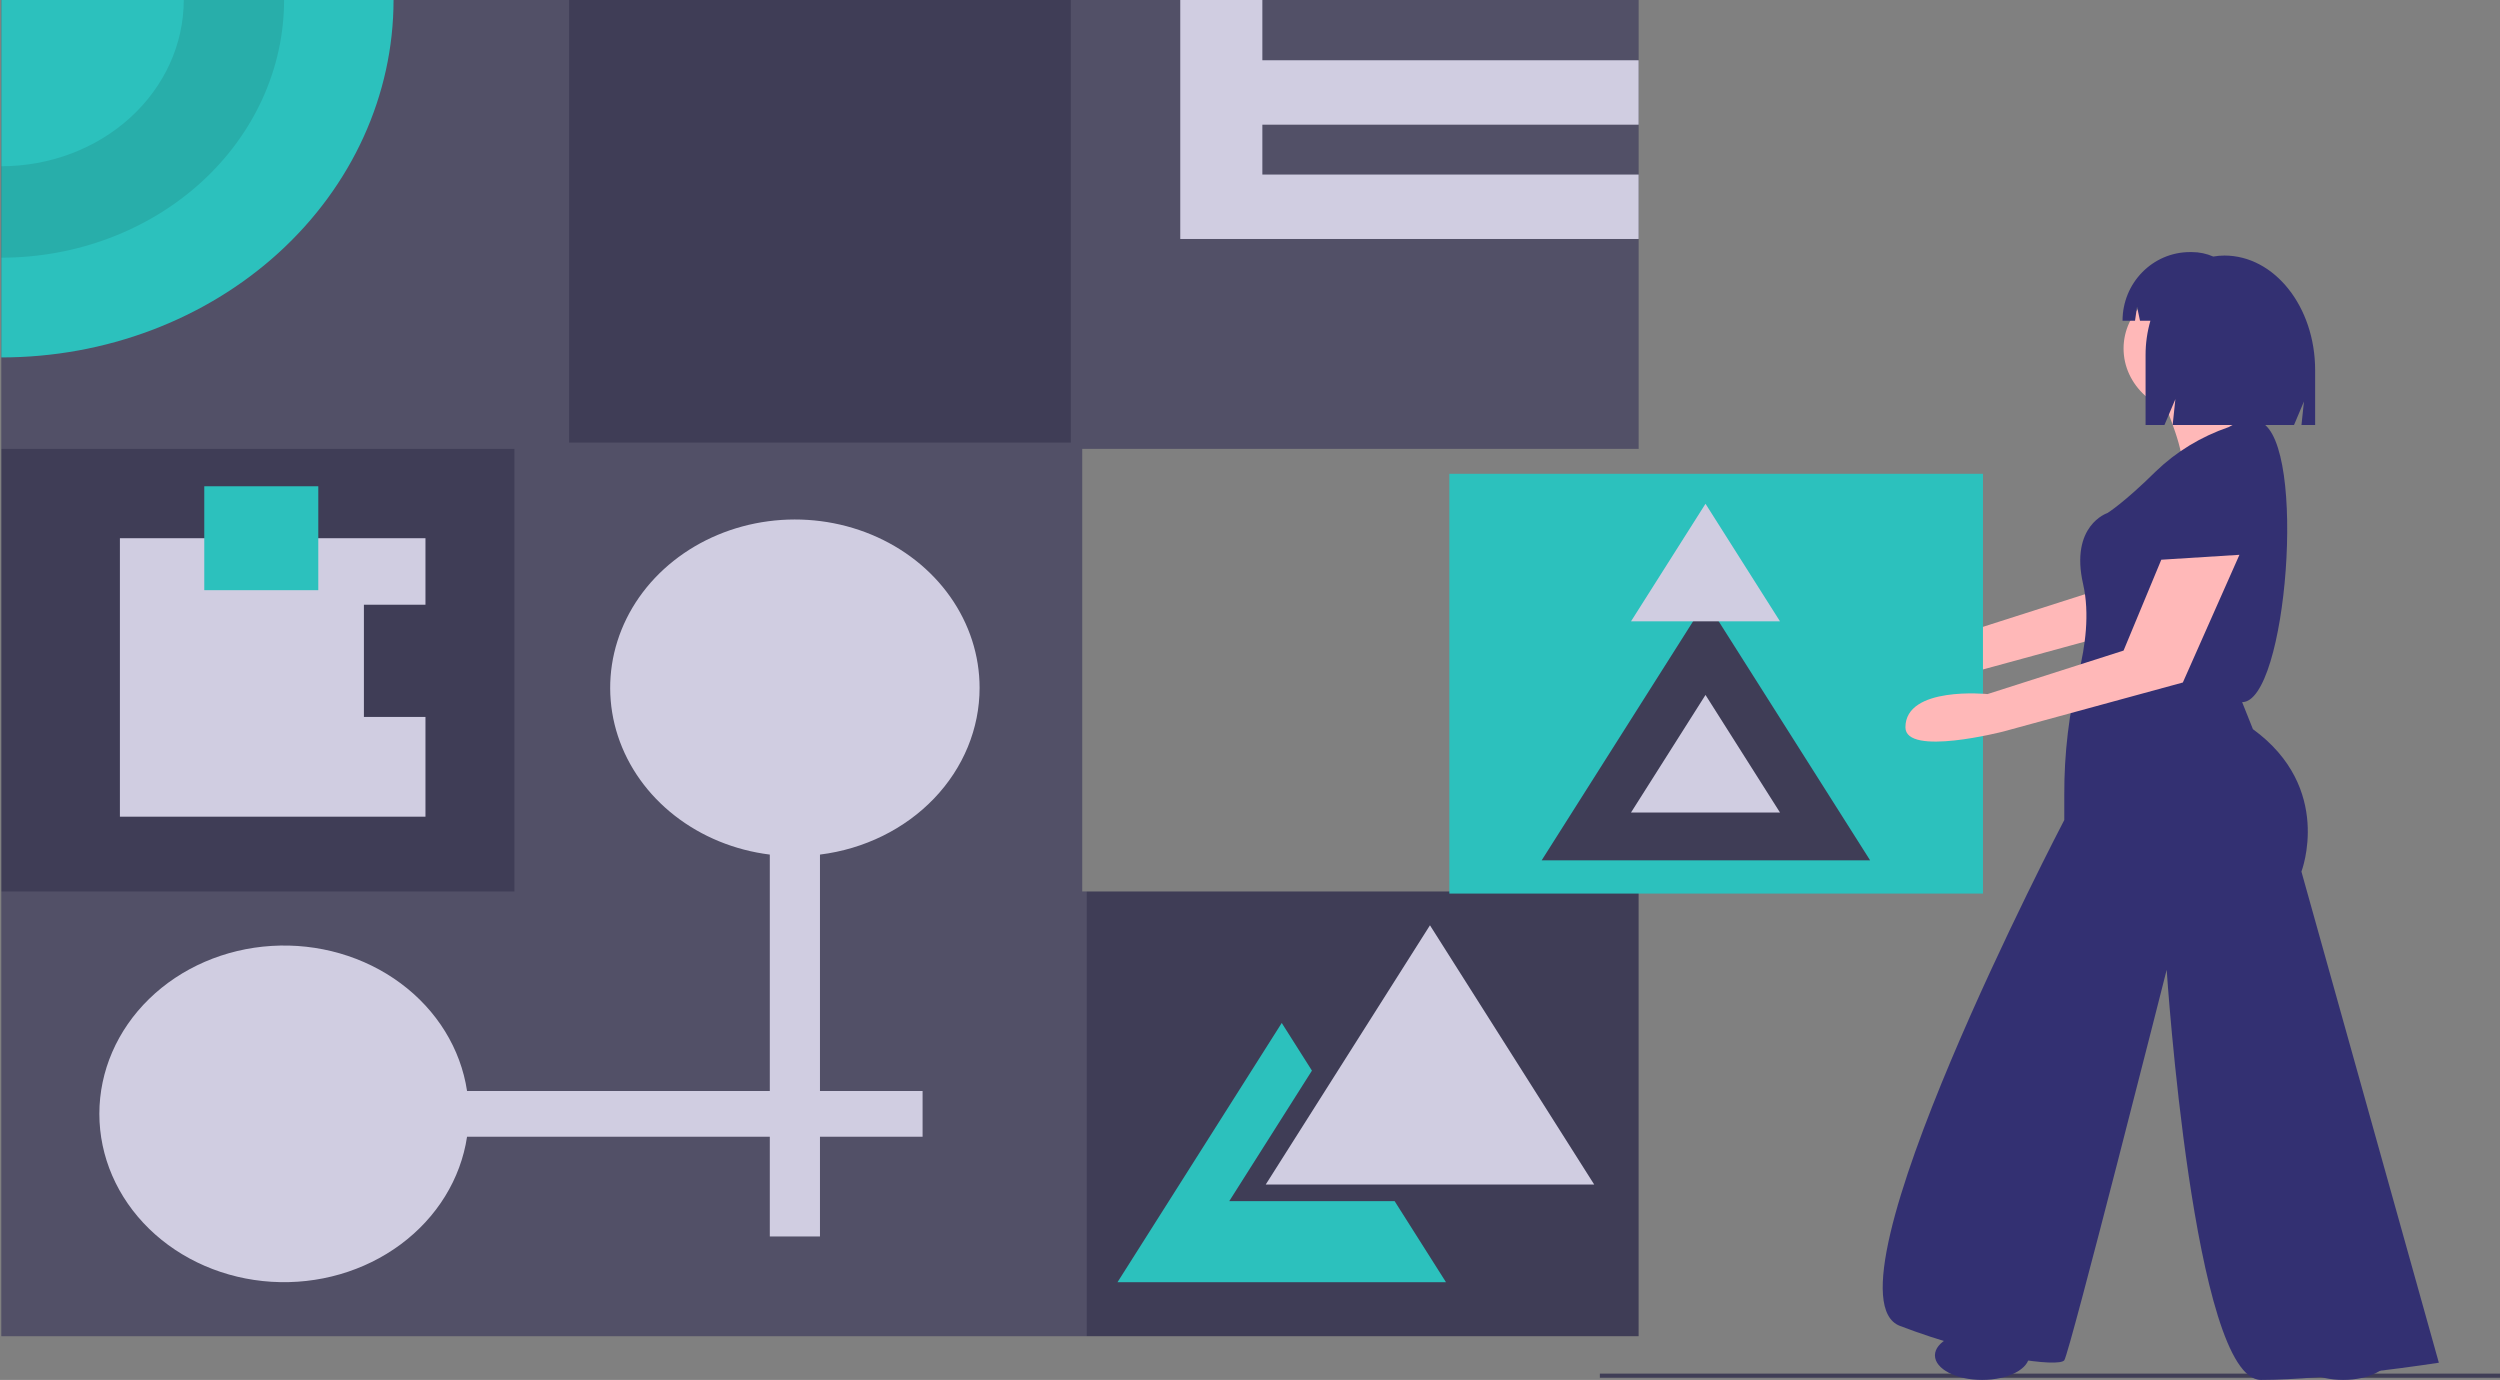 <svg width="712" height="393" viewBox="0 0 712 393" fill="none" xmlns="http://www.w3.org/2000/svg">
<rect x="0" y="0" width="712" height="393" fill="#808080" stroke="none"/>
<g clip-path="url(#clip0)">
<path d="M712 391.204H455.638V392.388H712V391.204Z" fill="#3F3D56"/>
<path d="M308.214 253.898V127.837H466.679V0H0.377V380.551H466.679V253.898H308.214Z" fill="#3F3D56"/>
<path opacity="0.1" d="M466.679 127.837V0H304.967V126.061H162.089V0H0.377V127.837H146.502V253.898H0.377V380.551H309.513V253.898H308.214V127.837H466.679Z" fill="white"/>
<path d="M112.082 0C112.081 26.998 100.312 52.89 79.364 71.98C58.415 91.07 30.003 101.795 0.377 101.796V0H112.082Z" fill="#2CC1BD"/>
<path opacity="0.1" d="M52.333 0C52.332 12.557 46.858 24.6 37.115 33.479C27.371 42.358 14.156 47.346 0.377 47.347V73.388C21.735 73.387 42.218 65.655 57.321 51.892C72.423 38.13 80.908 19.463 80.908 0H52.333Z" fill="black"/>
<path d="M466.679 35.51V17.163H359.52V0H336.14V17.163V35.51V49.714V68.061H359.52H466.679V49.714H359.52V35.51H466.679Z" fill="#D0CDE1"/>
<path d="M278.989 195.898C278.991 186.694 276.085 177.685 270.619 169.945C265.153 162.206 257.357 156.064 248.164 152.253C238.971 148.443 228.768 147.124 218.774 148.456C208.781 149.787 199.419 153.712 191.808 159.761C184.196 165.811 178.656 173.729 175.85 182.571C173.044 191.412 173.09 200.803 175.983 209.621C178.876 218.439 184.493 226.312 192.164 232.299C199.834 238.287 209.234 242.135 219.24 243.385V310.714H133.017C131.207 298.678 124.449 287.716 114.109 280.046C103.77 272.376 90.621 268.57 77.32 269.397C64.019 270.224 51.558 275.622 42.457 284.501C33.357 293.379 28.295 305.075 28.295 317.225C28.295 329.374 33.357 341.07 42.457 349.949C51.558 358.827 64.019 364.225 77.32 365.052C90.621 365.879 103.77 362.073 114.109 354.403C124.449 346.733 131.207 335.772 133.017 323.735H219.24V352.143H233.528V323.735H262.753V310.714H233.528V243.385C246.123 241.812 257.666 236.135 266.024 227.405C274.381 218.676 278.987 207.483 278.989 195.898Z" fill="#D0CDE1"/>
<path d="M407.254 263.523L430.64 300.435L454.025 337.347H407.254H360.483L383.869 300.435L407.254 263.523Z" fill="#D0CDE1"/>
<path d="M396.863 342.082H350.092L373.478 305.169L373.64 304.913L365.04 291.339L341.655 328.251L318.269 365.163H365.04H411.812L397.188 342.082H396.863Z" fill="#2CC1BD"/>
<path d="M103.639 204.184V172.225H121.174V153.286H34.148V232.592H121.174V204.184H103.639Z" fill="#D0CDE1"/>
<path d="M90.65 138.49H58.178V168.082H90.65V138.49Z" fill="#2CC1BD"/>
<path d="M608.928 141.951L598.183 167.829L559.435 180.219C559.435 180.219 536.055 177.851 536.055 189.688C536.055 198.081 563.981 190.872 563.981 190.872L615.067 176.92L631.184 140.553L608.928 141.951Z" fill="#FFB8B8"/>
<path d="M564.745 134.939H412.775V254.49H564.745V134.939Z" fill="#2CC1BD"/>
<path d="M485.837 171.197L509.222 208.108L532.608 245.02H485.837H439.066L462.452 208.108L485.837 171.197Z" fill="#3F3D56"/>
<path d="M485.727 197.919L496.335 214.664L506.944 231.408H485.727H464.51L475.119 214.664L485.727 197.919Z" fill="#D0CDE1"/>
<path d="M485.727 143.47L496.335 160.215L506.944 176.959H485.727H464.51L475.119 160.215L485.727 143.47Z" fill="#D0CDE1"/>
<path d="M631.653 125.137C631.653 125.137 620.909 123.738 615.536 141.922C610.164 160.106 608.629 161.504 608.629 161.504C608.629 161.504 640.095 165.701 640.863 164.302C641.63 162.903 647.77 129.333 631.653 125.137Z" fill="#333072"/>
<path d="M625.513 118.143C636.958 118.143 646.235 109.688 646.235 99.259C646.235 88.83 636.958 80.376 625.513 80.376C614.069 80.376 604.792 88.83 604.792 99.259C604.792 109.688 614.069 118.143 625.513 118.143Z" fill="#FFB8B8"/>
<path d="M616.304 114.646C616.304 114.646 623.211 130.732 620.909 132.83C618.606 134.928 649.305 137.725 649.305 137.725C649.305 137.725 651.607 127.235 642.398 120.94C642.398 120.94 638.56 110.45 639.328 108.351C640.095 106.253 616.304 114.646 616.304 114.646Z" fill="#FFB8B8"/>
<path d="M634.723 121.64C626.856 124.347 619.77 128.652 614.002 134.229C604.792 143.321 600.187 146.118 600.187 146.118C600.187 146.118 589.443 149.615 593.28 166.4C595.199 174.793 593.856 184.234 592.033 191.578C589.249 202.974 587.865 214.617 587.908 226.292V233.541C587.908 233.541 517.302 368.522 541.093 377.614C564.884 386.706 586.373 389.503 587.908 387.405C589.443 385.307 617.071 276.203 617.071 276.203C617.071 276.203 624.746 393 643.932 393C663.119 393 694.585 388.104 694.585 388.104L655.444 248.228C655.444 248.228 664.654 224.449 641.63 207.664L638.56 199.97C651.292 199.976 657.112 126.541 643.932 120.241C643.932 120.241 640.863 118.143 634.723 121.64Z" fill="#333072"/>
<path d="M615.536 159.406L604.792 185.283L566.044 197.674C566.044 197.674 542.664 195.306 542.664 207.143C542.664 215.536 570.59 208.327 570.59 208.327L621.676 194.375L637.793 158.008L615.536 159.406Z" fill="#FFB8B8"/>
<path d="M564.5 393C571.918 393 577.931 389.869 577.931 386.006C577.931 382.144 571.918 379.012 564.5 379.012C557.083 379.012 551.07 382.144 551.07 386.006C551.07 389.869 557.083 393 564.5 393Z" fill="#333072"/>
<path d="M667.34 393C674.757 393 680.77 389.869 680.77 386.006C680.77 382.144 674.757 379.012 667.34 379.012C659.922 379.012 653.909 382.144 653.909 386.006C653.909 389.869 659.922 393 667.34 393Z" fill="#333072"/>
<path d="M633.513 72.779H633.513C632.446 72.781 631.382 72.877 630.335 73.067C628.445 72.231 626.371 71.795 624.269 71.793H623.719C613.104 71.793 604.499 80.546 604.499 91.344V91.344H608.056L608.63 87.36L609.472 91.344H612.435C611.513 94.541 611.051 97.834 611.059 101.139V121.039H616.436L619.55 113.666L618.772 121.039H653.337L656.167 114.336L655.46 121.039H659.352V105.414C659.351 87.39 647.783 72.779 633.513 72.779Z" fill="#333072"/>
</g>
<defs>
<clipPath id="clip0">
<rect width="711.623" height="393" fill="white" transform="translate(0.377)"/>
</clipPath>
</defs>
</svg>
